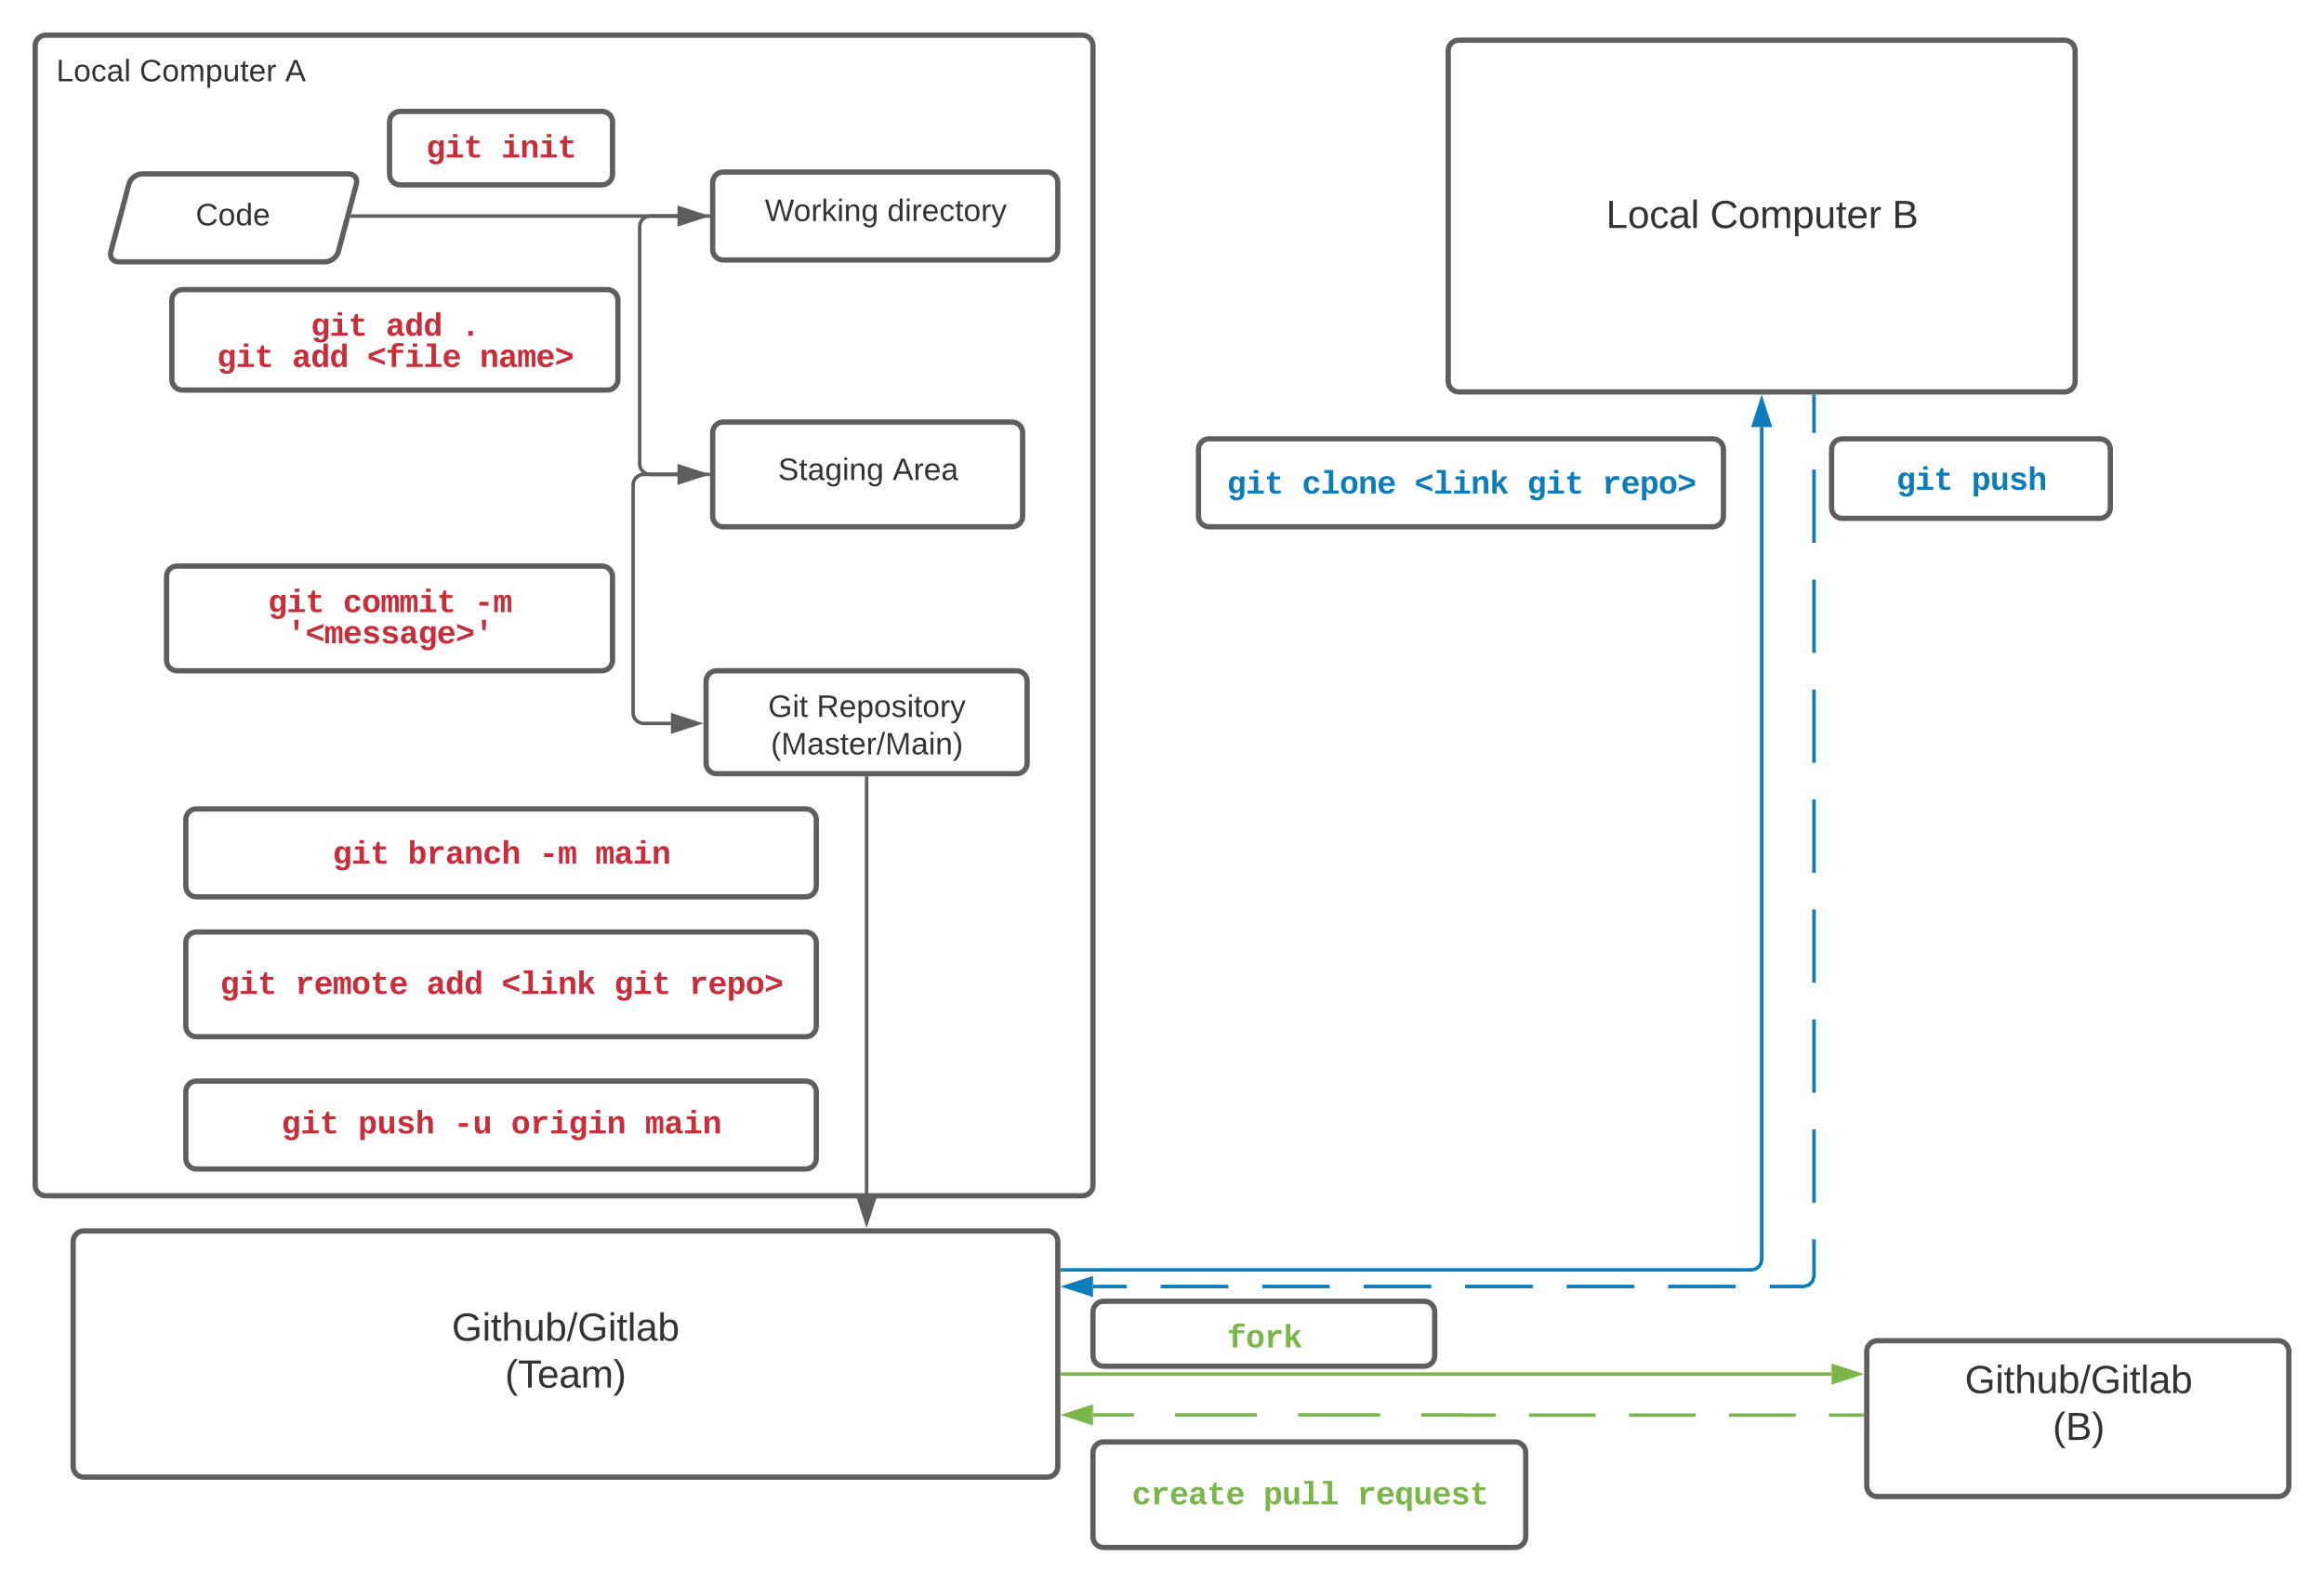 <svg xmlns="http://www.w3.org/2000/svg" xmlns:xlink="http://www.w3.org/1999/xlink" xmlns:lucid="lucid" width="1321.5" height="900"><g transform="translate(-260 -280)" lucid:page-tab-id="0_0"><path d="M0 0h1870.87v1322.83H0z" fill="#fff"/><path d="M280 306c0-3.3 2.7-6 6-6h589.5c3.3 0 6 2.7 6 6v648c0 3.3-2.7 6-6 6H286c-3.3 0-6-2.7-6-6z" stroke="#5e5e5e" stroke-width="3" fill="#fff"/><use xlink:href="#a" transform="matrix(1,0,0,1,292,312) translate(0 14.222)"/><use xlink:href="#b" transform="matrix(1,0,0,1,292,312) translate(47.358 14.222)"/><use xlink:href="#c" transform="matrix(1,0,0,1,292,312) translate(130.173 14.222)"/><path d="M1083.5 308.86c0-3.32 2.7-6 6-6H1434c3.3 0 6 2.68 6 6v188c0 3.3-2.7 6-6 6h-344.5c-3.3 0-6-2.7-6-6z" stroke="#5e5e5e" stroke-width="3" fill="#fff"/><use xlink:href="#d" transform="matrix(1,0,0,1,1095.5,314.857) translate(77.735 94.778)"/><use xlink:href="#e" transform="matrix(1,0,0,1,1095.5,314.857) translate(136.932 94.778)"/><use xlink:href="#f" transform="matrix(1,0,0,1,1095.5,314.857) translate(240.451 94.778)"/><path d="M333.3 384.7c.84-3.2 4.22-5.8 7.53-5.8h117.34c3.3 0 5.3 2.6 4.45 5.8l-10.24 38.4c-.85 3.2-4.23 5.8-7.55 5.8H327.5c-3.3 0-5.3-2.6-4.45-5.8z" stroke="#5e5e5e" stroke-width="3" fill="#fff"/><use xlink:href="#g" transform="matrix(1,0,0,1,326.5,383.894) translate(44.795 24.222)"/><path d="M481.5 349.35c0-3.3 2.7-6 6-6h114.8c3.33 0 6 2.7 6 6v29.78c0 3.3-2.67 6-6 6H487.5c-3.3 0-6-2.7-6-6z" stroke="#5e5e5e" stroke-width="3" fill="#fff"/><use xlink:href="#h" transform="matrix(1,0,0,1,493.5,355.349) translate(8.826 14.219)"/><use xlink:href="#i" transform="matrix(1,0,0,1,493.5,355.349) translate(51.5 14.219)"/><path d="M357.72 450.68c0-3.32 2.7-6 6-6h241.63c3.32 0 6 2.68 6 6v45.14c0 3.3-2.68 6-6 6H363.72c-3.3 0-6-2.7-6-6z" stroke="#5e5e5e" stroke-width="3" fill="#fff"/><use xlink:href="#h" transform="matrix(1,0,0,1,369.722,456.677) translate(66.992 14.219)"/><use xlink:href="#j" transform="matrix(1,0,0,1,369.722,456.677) translate(109.666 14.219)"/><use xlink:href="#k" transform="matrix(1,0,0,1,369.722,456.677) translate(152.339 14.219)"/><use xlink:href="#l" transform="matrix(1,0,0,1,369.722,456.677) translate(13.65 31.997)"/><use xlink:href="#m" transform="matrix(1,0,0,1,369.722,456.677) translate(56.324 31.997)"/><use xlink:href="#n" transform="matrix(1,0,0,1,369.722,456.677) translate(98.997 31.997)"/><use xlink:href="#o" transform="matrix(1,0,0,1,369.722,456.677) translate(163.008 31.997)"/><path d="M665.24 526c0-3.3 2.7-6 6-6H835.5c3.3 0 6 2.7 6 6v47.56c0 3.3-2.7 6-6 6H671.24c-3.3 0-6-2.7-6-6z" stroke="#5e5e5e" stroke-width="3" fill="#fff"/><use xlink:href="#p" transform="matrix(1,0,0,1,677.241,532) translate(25.191 20.972)"/><use xlink:href="#q" transform="matrix(1,0,0,1,677.241,532) translate(90.327 20.972)"/><path d="M661.5 667.44c0-3.3 2.7-6 6-6h170.56c3.3 0 6 2.7 6 6V714c0 3.3-2.7 6-6 6H667.5c-3.3 0-6-2.7-6-6z" stroke="#5e5e5e" stroke-width="3" fill="#fff"/><use xlink:href="#r" transform="matrix(1,0,0,1,673.5,673.441) translate(23.302 14.222)"/><use xlink:href="#s" transform="matrix(1,0,0,1,673.5,673.441) translate(50.907 14.222)"/><use xlink:href="#t" transform="matrix(1,0,0,1,673.5,673.441) translate(24.833 35.556)"/><path d="M665.24 383.86c0-3.32 2.7-6 6-6H855.5c3.3 0 6 2.68 6 6v38c0 3.3-2.7 6-6 6H671.24c-3.3 0-6-2.7-6-6z" stroke="#5e5e5e" stroke-width="3" fill="#fff"/><use xlink:href="#u" transform="matrix(1,0,0,1,677.241,389.857) translate(17.685 15.847)"/><use xlink:href="#v" transform="matrix(1,0,0,1,677.241,389.857) translate(87.315 15.847)"/><path d="M460.33 402.86h184.9" stroke="#5e5e5e" stroke-width="2" fill="none"/><path d="M460.35 403.86h-1.3l.55-2h.75" fill="#5e5e5e"/><path d="M660.5 402.86l-14.26 4.63v-9.28z" stroke="#5e5e5e" stroke-width="2" fill="#5e5e5e"/><path d="M662.74 549.78H626c-3.3 0-6 2.68-6 6v129.6c0 3.3 2.7 6 6 6h15.5" stroke="#5e5e5e" stroke-width="2" fill="none"/><path d="M663.74 550.78h-1.02v-2h1.02" fill="#5e5e5e"/><path d="M656.76 691.37L642.5 696v-9.27z" stroke="#5e5e5e" stroke-width="2" fill="#5e5e5e"/><path d="M354.7 607.9c0-3.33 2.67-6 6-6h241.6c3.33 0 6 2.67 6 6v47.54c0 3.3-2.67 6-6 6H360.7c-3.33 0-6-2.7-6-6z" stroke="#5e5e5e" stroke-width="3" fill="#fff"/><use xlink:href="#h" transform="matrix(1,0,0,1,366.685,613.885) translate(45.655 14.219)"/><use xlink:href="#w" transform="matrix(1,0,0,1,366.685,613.885) translate(88.329 14.219)"/><use xlink:href="#x" transform="matrix(1,0,0,1,366.685,613.885) translate(163.008 14.219)"/><use xlink:href="#y" transform="matrix(1,0,0,1,366.685,613.885) translate(56.324 31.997)"/><path d="M662.74 402.86h-33c-3.3 0-6 2.68-6 6v134.92c0 3.3 2.7 6 6 6h15.5" stroke="#5e5e5e" stroke-width="2" fill="none"/><path d="M663.74 403.86h-1.02v-2h1.02" fill="#5e5e5e"/><path d="M660.5 549.78l-14.26 4.63v-9.26z" stroke="#5e5e5e" stroke-width="2" fill="#5e5e5e"/><path d="M365.67 746c0-3.3 2.68-6 6-6h346.5c3.3 0 6 2.7 6 6v38c0 3.3-2.7 6-6 6h-346.5c-3.32 0-6-2.7-6-6z" stroke="#5e5e5e" stroke-width="3" fill="#fff"/><use xlink:href="#h" transform="matrix(1,0,0,1,377.667,752) translate(71.484 19.094)"/><use xlink:href="#z" transform="matrix(1,0,0,1,377.667,752) translate(114.158 19.094)"/><use xlink:href="#A" transform="matrix(1,0,0,1,377.667,752) translate(188.837 19.094)"/><use xlink:href="#B" transform="matrix(1,0,0,1,377.667,752) translate(220.842 19.094)"/><path d="M365.67 816c0-3.3 2.68-6 6-6h346.5c3.3 0 6 2.7 6 6v47.56c0 3.3-2.7 6-6 6h-346.5c-3.32 0-6-2.7-6-6z" stroke="#5e5e5e" stroke-width="3" fill="#fff"/><use xlink:href="#h" transform="matrix(1,0,0,1,377.667,822) translate(7.474 23.219)"/><use xlink:href="#C" transform="matrix(1,0,0,1,377.667,822) translate(50.148 23.219)"/><use xlink:href="#D" transform="matrix(1,0,0,1,377.667,822) translate(124.826 23.219)"/><use xlink:href="#E" transform="matrix(1,0,0,1,377.667,822) translate(167.5 23.219)"/><use xlink:href="#F" transform="matrix(1,0,0,1,377.667,822) translate(231.51 23.219)"/><use xlink:href="#G" transform="matrix(1,0,0,1,377.667,822) translate(274.184 23.219)"/><path d="M752.78 722.5V960" stroke="#5e5e5e" stroke-width="2" fill="none"/><path d="M753.78 722.53h-2v-1.03h2" fill="#5e5e5e"/><path d="M752.78 975.26L748.14 961h9.27z" stroke="#5e5e5e" stroke-width="2" fill="#5e5e5e"/><path d="M365.67 900.78c0-3.32 2.68-6 6-6h346.5c3.3 0 6 2.68 6 6v38c0 3.3-2.7 6-6 6h-346.5c-3.32 0-6-2.7-6-6z" stroke="#5e5e5e" stroke-width="3" fill="#fff"/><g><use xlink:href="#H" transform="matrix(1,0,0,1,377.667,906.778) translate(42.36 17.753)"/><use xlink:href="#I" transform="matrix(1,0,0,1,377.667,906.778) translate(85.887 17.753)"/><use xlink:href="#J" transform="matrix(1,0,0,1,377.667,906.778) translate(140.296 17.753)"/><use xlink:href="#K" transform="matrix(1,0,0,1,377.667,906.778) translate(172.941 17.753)"/><use xlink:href="#L" transform="matrix(1,0,0,1,377.667,906.778) translate(249.113 17.753)"/></g><path d="M301.6 986c0-3.3 2.7-6 6-6h547.9c3.3 0 6 2.7 6 6v128c0 3.3-2.7 6-6 6H307.6c-3.3 0-6-2.7-6-6z" stroke="#5e5e5e" stroke-width="3" fill="#fff"/><g><use xlink:href="#M" transform="matrix(1,0,0,1,313.611,992) translate(203.278 50.403)"/><use xlink:href="#N" transform="matrix(1,0,0,1,313.611,992) translate(233.556 77.069)"/></g><path d="M864 1002.14h391.75c3.3 0 6-2.7 6-6V522.86" stroke="#0c7cba" stroke-width="2" fill="none"/><path d="M864.03 1003.14H863v-2h1.03" fill="#0c7cba"/><path d="M1261.75 507.6l4.64 14.26h-9.3z" stroke="#0c7cba" stroke-width="2" fill="#0c7cba"/><path d="M941.5 535.56c0-3.32 2.7-6 6-6H1234c3.3 0 6 2.68 6 6v38c0 3.3-2.7 6-6 6H947.5c-3.3 0-6-2.7-6-6z" stroke="#5e5e5e" stroke-width="3" fill="#fff"/><g><use xlink:href="#O" transform="matrix(1,0,0,1,953.5,541.556) translate(4.145 19.094)"/><use xlink:href="#P" transform="matrix(1,0,0,1,953.5,541.556) translate(46.819 19.094)"/><use xlink:href="#Q" transform="matrix(1,0,0,1,953.5,541.556) translate(110.829 19.094)"/><use xlink:href="#R" transform="matrix(1,0,0,1,953.5,541.556) translate(174.839 19.094)"/><use xlink:href="#S" transform="matrix(1,0,0,1,953.5,541.556) translate(217.513 19.094)"/></g><path d="M1291.5 505.36v20.84m0 20.84v41.7m0 20.83v41.7m0 20.83v41.7m0 20.83v41.68m0 20.86v41.68m0 20.85v41.67m0 20.84v41.7m0 20.84v20.85l-.82 3-2.15 2.17-3.03.82h-19.24m-19.24 0h-38.47m-19.24 0h-38.47m-19.24 0h-38.48m-19.24 0h-38.48m-19.23 0H977.7m-19.25 0h-38.47m-19.24 0H881.5" stroke="#0c7cba" stroke-width="2" fill="none"/><path d="M1292.5 505.38h-2v-1.02h2" fill="#0c7cba"/><path d="M866.24 1011.6l14.26-4.65v9.27z" stroke="#0c7cba" stroke-width="2" fill="#0c7cba"/><path d="M1301.5 535.56c0-3.32 2.7-6 6-6H1454c3.3 0 6 2.68 6 6v33.22c0 3.3-2.7 6-6 6h-146.5c-3.3 0-6-2.7-6-6z" stroke="#5e5e5e" stroke-width="3" fill="#fff"/><g><use xlink:href="#O" transform="matrix(1,0,0,1,1313.5,541.556) translate(24.826 16.969)"/><use xlink:href="#T" transform="matrix(1,0,0,1,1313.5,541.556) translate(67.5 16.969)"/></g><path d="M1321.5 1048.43c0-3.3 2.7-6 6-6h228c3.3 0 6 2.7 6 6v76.6c0 3.3-2.7 6-6 6h-228c-3.3 0-6-2.7-6-6z" stroke="#5e5e5e" stroke-width="3" fill="#fff"/><g><use xlink:href="#M" transform="matrix(1,0,0,1,1333.5,1054.431) translate(43.778 17.778)"/><use xlink:href="#U" transform="matrix(1,0,0,1,1333.5,1054.431) translate(93.747 44.444)"/></g><path d="M864 1061.4h437.5" stroke="#7ab648" stroke-width="2" fill="none"/><path d="M864.03 1062.4H863v-2h1.03" fill="#7ab648"/><path d="M1316.76 1061.4l-14.26 4.64v-9.27z" stroke="#7ab648" stroke-width="2" fill="#7ab648"/><path d="M1319 1084.74h-18.95m-18.95 0h-37.9m-18.96 0h-37.9m-18.96 0h-37.9m-18.95 0h-18.96l-.05-.02-.02-.05-.02-.06h-23.38m-23.32 0h-46.65m-23.33 0h-46.65m-23.32 0H881.5" stroke="#7ab648" stroke-width="2" fill="none"/><path d="M1320 1085.74h-1.03v-2h1.03" fill="#7ab648"/><path d="M866.24 1084.6l14.26-4.64v9.27z" stroke="#7ab648" stroke-width="2" fill="#7ab648"/><path d="M881.5 1026c0-3.3 2.7-6 6-6h182.33c3.3 0 6 2.7 6 6v24.92c0 3.3-2.7 6-6 6H887.5c-3.3 0-6-2.7-6-6z" stroke="#5e5e5e" stroke-width="3" fill="#fff"/><g><use xlink:href="#V" transform="matrix(1,0,0,1,893.5,1032) translate(64.163 14.219)"/></g><path d="M881.5 1106c0-3.3 2.7-6 6-6h234.08c3.3 0 6 2.7 6 6v48c0 3.3-2.7 6-6 6H887.5c-3.3 0-6-2.7-6-6z" stroke="#5e5e5e" stroke-width="3" fill="#fff"/><g><use xlink:href="#W" transform="matrix(1,0,0,1,893.5,1112) translate(10.15 23.469)"/><use xlink:href="#X" transform="matrix(1,0,0,1,893.5,1112) translate(84.829 23.469)"/><use xlink:href="#Y" transform="matrix(1,0,0,1,893.5,1112) translate(138.171 23.469)"/></g><defs><path fill="#333" d="M30 0v-248h33v221h125V0H30" id="Z"/><path fill="#333" d="M100-194c62-1 85 37 85 99 1 63-27 99-86 99S16-35 15-95c0-66 28-99 85-99zM99-20c44 1 53-31 53-75 0-43-8-75-51-75s-53 32-53 75 10 74 51 75" id="aa"/><path fill="#333" d="M96-169c-40 0-48 33-48 73s9 75 48 75c24 0 41-14 43-38l32 2c-6 37-31 61-74 61-59 0-76-41-82-99-10-93 101-131 147-64 4 7 5 14 7 22l-32 3c-4-21-16-35-41-35" id="ab"/><path fill="#333" d="M141-36C126-15 110 5 73 4 37 3 15-17 15-53c-1-64 63-63 125-63 3-35-9-54-41-54-24 1-41 7-42 31l-33-3c5-37 33-52 76-52 45 0 72 20 72 64v82c-1 20 7 32 28 27v20c-31 9-61-2-59-35zM48-53c0 20 12 33 32 33 41-3 63-29 60-74-43 2-92-5-92 41" id="ac"/><path fill="#333" d="M24 0v-261h32V0H24" id="ad"/><g id="a"><use transform="matrix(0.049,0,0,0.049,0,0)" xlink:href="#Z"/><use transform="matrix(0.049,0,0,0.049,9.877,0)" xlink:href="#aa"/><use transform="matrix(0.049,0,0,0.049,19.753,0)" xlink:href="#ab"/><use transform="matrix(0.049,0,0,0.049,28.642,0)" xlink:href="#ac"/><use transform="matrix(0.049,0,0,0.049,38.519,0)" xlink:href="#ad"/></g><path fill="#333" d="M212-179c-10-28-35-45-73-45-59 0-87 40-87 99 0 60 29 101 89 101 43 0 62-24 78-52l27 14C228-24 195 4 139 4 59 4 22-46 18-125c-6-104 99-153 187-111 19 9 31 26 39 46" id="ae"/><path fill="#333" d="M210-169c-67 3-38 105-44 169h-31v-121c0-29-5-50-35-48C34-165 62-65 56 0H25l-1-190h30c1 10-1 24 2 32 10-44 99-50 107 0 11-21 27-35 58-36 85-2 47 119 55 194h-31v-121c0-29-5-49-35-48" id="af"/><path fill="#333" d="M115-194c55 1 70 41 70 98S169 2 115 4C84 4 66-9 55-30l1 105H24l-1-265h31l2 30c10-21 28-34 59-34zm-8 174c40 0 45-34 45-75s-6-73-45-74c-42 0-51 32-51 76 0 43 10 73 51 73" id="ag"/><path fill="#333" d="M84 4C-5 8 30-112 23-190h32v120c0 31 7 50 39 49 72-2 45-101 50-169h31l1 190h-30c-1-10 1-25-2-33-11 22-28 36-60 37" id="ah"/><path fill="#333" d="M59-47c-2 24 18 29 38 22v24C64 9 27 4 27-40v-127H5v-23h24l9-43h21v43h35v23H59v120" id="ai"/><path fill="#333" d="M100-194c63 0 86 42 84 106H49c0 40 14 67 53 68 26 1 43-12 49-29l28 8c-11 28-37 45-77 45C44 4 14-33 15-96c1-61 26-98 85-98zm52 81c6-60-76-77-97-28-3 7-6 17-6 28h103" id="aj"/><path fill="#333" d="M114-163C36-179 61-72 57 0H25l-1-190h30c1 12-1 29 2 39 6-27 23-49 58-41v29" id="ak"/><g id="b"><use transform="matrix(0.049,0,0,0.049,0,0)" xlink:href="#ae"/><use transform="matrix(0.049,0,0,0.049,12.79,0)" xlink:href="#aa"/><use transform="matrix(0.049,0,0,0.049,22.667,0)" xlink:href="#af"/><use transform="matrix(0.049,0,0,0.049,37.432,0)" xlink:href="#ag"/><use transform="matrix(0.049,0,0,0.049,47.309,0)" xlink:href="#ah"/><use transform="matrix(0.049,0,0,0.049,57.185,0)" xlink:href="#ai"/><use transform="matrix(0.049,0,0,0.049,62.123,0)" xlink:href="#aj"/><use transform="matrix(0.049,0,0,0.049,72,0)" xlink:href="#ak"/></g><path fill="#333" d="M205 0l-28-72H64L36 0H1l101-248h38L239 0h-34zm-38-99l-47-123c-12 45-31 82-46 123h93" id="al"/><use transform="matrix(0.049,0,0,0.049,0,0)" xlink:href="#al" id="c"/><g id="d"><use transform="matrix(0.062,0,0,0.062,0,0)" xlink:href="#Z"/><use transform="matrix(0.062,0,0,0.062,12.346,0)" xlink:href="#aa"/><use transform="matrix(0.062,0,0,0.062,24.691,0)" xlink:href="#ab"/><use transform="matrix(0.062,0,0,0.062,35.802,0)" xlink:href="#ac"/><use transform="matrix(0.062,0,0,0.062,48.148,0)" xlink:href="#ad"/></g><g id="e"><use transform="matrix(0.062,0,0,0.062,0,0)" xlink:href="#ae"/><use transform="matrix(0.062,0,0,0.062,15.988,0)" xlink:href="#aa"/><use transform="matrix(0.062,0,0,0.062,28.333,0)" xlink:href="#af"/><use transform="matrix(0.062,0,0,0.062,46.79,0)" xlink:href="#ag"/><use transform="matrix(0.062,0,0,0.062,59.136,0)" xlink:href="#ah"/><use transform="matrix(0.062,0,0,0.062,71.481,0)" xlink:href="#ai"/><use transform="matrix(0.062,0,0,0.062,77.654,0)" xlink:href="#aj"/><use transform="matrix(0.062,0,0,0.062,90,0)" xlink:href="#ak"/></g><path fill="#333" d="M160-131c35 5 61 23 61 61C221 17 115-2 30 0v-248c76 3 177-17 177 60 0 33-19 50-47 57zm-97-11c50-1 110 9 110-42 0-47-63-36-110-37v79zm0 115c55-2 124 14 124-45 0-56-70-42-124-44v89" id="am"/><use transform="matrix(0.062,0,0,0.062,0,0)" xlink:href="#am" id="f"/><path fill="#333" d="M85-194c31 0 48 13 60 33l-1-100h32l1 261h-30c-2-10 0-23-3-31C134-8 116 4 85 4 32 4 16-35 15-94c0-66 23-100 70-100zm9 24c-40 0-46 34-46 75 0 40 6 74 45 74 42 0 51-32 51-76 0-42-9-74-50-73" id="an"/><g id="g"><use transform="matrix(0.049,0,0,0.049,0,0)" xlink:href="#ae"/><use transform="matrix(0.049,0,0,0.049,12.79,0)" xlink:href="#aa"/><use transform="matrix(0.049,0,0,0.049,22.667,0)" xlink:href="#an"/><use transform="matrix(0.049,0,0,0.049,32.543,0)" xlink:href="#aj"/></g><path fill="#c92d39" d="M1108-33c-3 314-178 467-492 467-243 0-400-94-447-291l281-33c17 79 82 141 174 141 176 0 212-155 205-347-2-40 5-80 0-115C773-85 665-12 501-12c-288 0-377-242-377-538 0-242 65-426 223-510 50-26 108-39 175-39 160 0 253 78 307 191h5c1-58 5-125 14-174h266c-12 335-3 703-6 1049zM811-384c25-82 27-259 1-342-30-99-77-180-190-180-172 0-205 171-205 356 0 116 18 202 54 258 48 76 129 107 221 70 62-25 96-86 119-162" id="ao"/><path fill="#c92d39" d="M794-190h353V0H118v-190h395v-702H223v-190h571v892zM513-1277v-207h281v207H513" id="ap"/><path fill="#c92d39" d="M711 13c-250 0-386-99-385-349l2-556H161v-190h181l88-282h176v282h385v190H606v530c-10 130 45 186 174 184 91-2 176-11 255-27v186C933-1 833 13 711 13" id="aq"/><g id="h"><use transform="matrix(0.009,0,0,0.009,0,0)" xlink:href="#ao"/><use transform="matrix(0.009,0,0,0.009,10.668,0)" xlink:href="#ap"/><use transform="matrix(0.009,0,0,0.009,21.337,0)" xlink:href="#aq"/></g><path fill="#c92d39" d="M768-1103c247 0 336 167 336 416V0H824v-619c-3-164-24-273-171-273-164 0-229 142-229 312V0H143c-4-359 9-736-8-1082h268c7 63 12 146 13 215h4c67-145 160-236 348-236" id="ar"/><g id="i"><use transform="matrix(0.009,0,0,0.009,0,0)" xlink:href="#ap"/><use transform="matrix(0.009,0,0,0.009,10.668,0)" xlink:href="#ar"/><use transform="matrix(0.009,0,0,0.009,21.337,0)" xlink:href="#ap"/><use transform="matrix(0.009,0,0,0.009,32.005,0)" xlink:href="#aq"/></g><path fill="#c92d39" d="M775-193C708-75 621 20 439 20 226 20 106-93 106-306c0-251 170-341 417-346l223-4c4-143-12-264-148-264-103 0-141 58-150 153l-293-14c37-219 194-321 455-321 263 0 418 130 417 390v392c1 84 5 161 89 160 21 0 42-2 62-6v152c-57 15-108 27-180 26-145 0-202-73-217-205h-6zm-256 17c168 0 234-139 227-325-166 4-347-25-347 173 0 94 33 152 120 152" id="as"/><path fill="#c92d39" d="M802-909c-3-189-2-383-2-575h281v1248c-1 83 4 168 8 236H817c-9-50-14-117-15-176h-4C735-49 651 20 482 20 191 20 97-238 97-539c0-243 66-432 221-519 50-28 108-42 175-42 162 2 253 78 309 191zm-70 658c91-113 93-462 2-584-46-61-145-100-224-53-96 56-119 190-120 349 0 123 17 214 52 275 46 82 130 115 222 74 25-12 46-33 68-61" id="at"/><g id="j"><use transform="matrix(0.009,0,0,0.009,0,0)" xlink:href="#as"/><use transform="matrix(0.009,0,0,0.009,10.668,0)" xlink:href="#at"/><use transform="matrix(0.009,0,0,0.009,21.337,0)" xlink:href="#at"/></g><path fill="#c92d39" d="M470 0v-305h289V0H470" id="au"/><use transform="matrix(0.009,0,0,0.009,0,0)" xlink:href="#au" id="k"/><g id="l"><use transform="matrix(0.009,0,0,0.009,0,0)" xlink:href="#ao"/><use transform="matrix(0.009,0,0,0.009,10.668,0)" xlink:href="#ap"/><use transform="matrix(0.009,0,0,0.009,21.337,0)" xlink:href="#aq"/></g><g id="m"><use transform="matrix(0.009,0,0,0.009,0,0)" xlink:href="#as"/><use transform="matrix(0.009,0,0,0.009,10.668,0)" xlink:href="#at"/><use transform="matrix(0.009,0,0,0.009,21.337,0)" xlink:href="#at"/></g><path fill="#c92d39" d="M101-516v-322l1027-391v228L295-676l833 324v227" id="av"/><path fill="#c92d39" d="M844-1321c-130 0-195 53-191 182v57h443v190H653V0H373v-892H117v-190h256v-83c5-247 162-348 422-349 120-1 232 13 327 28v184c-84-10-183-19-278-19" id="aw"/><path fill="#c92d39" d="M794-190h353V0H118v-190h395v-1104H223v-190h571v1294" id="ax"/><path fill="#c92d39" d="M1113-274C1038-96 884 20 626 20c-352 0-526-209-526-566 0-358 185-556 530-556 358 0 496 251 499 615H395c5 180 68 319 245 319 102 0 186-45 208-129zM857-663c-6-177-128-307-315-247-94 30-141 121-145 247h460" id="ay"/><g id="n"><use transform="matrix(0.009,0,0,0.009,0,0)" xlink:href="#av"/><use transform="matrix(0.009,0,0,0.009,10.668,0)" xlink:href="#aw"/><use transform="matrix(0.009,0,0,0.009,21.337,0)" xlink:href="#ap"/><use transform="matrix(0.009,0,0,0.009,32.005,0)" xlink:href="#ax"/><use transform="matrix(0.009,0,0,0.009,42.674,0)" xlink:href="#ay"/></g><path fill="#c92d39" d="M934-1102c199 0 220 177 220 381V0H926c-2-260 10-533-4-785-4-72-14-138-83-138-34 0-61 27-81 81s-29 134-29 241V0H501c-2-260 9-533-5-785-4-72-13-138-82-138-46 0-65 47-80 93-21 67-30 155-30 248V0H75c-3-360 6-732-6-1082h209c6 50 3 123 8 175 36-100 83-195 216-195 135 0 166 79 196 196 42-105 93-196 236-196" id="az"/><path fill="#c92d39" d="M101-125v-227l832-324-832-325v-228l1027 391v322" id="aA"/><g id="o"><use transform="matrix(0.009,0,0,0.009,0,0)" xlink:href="#ar"/><use transform="matrix(0.009,0,0,0.009,10.668,0)" xlink:href="#as"/><use transform="matrix(0.009,0,0,0.009,21.337,0)" xlink:href="#az"/><use transform="matrix(0.009,0,0,0.009,32.005,0)" xlink:href="#ay"/><use transform="matrix(0.009,0,0,0.009,42.674,0)" xlink:href="#aA"/></g><path fill="#333" d="M185-189c-5-48-123-54-124 2 14 75 158 14 163 119 3 78-121 87-175 55-17-10-28-26-33-46l33-7c5 56 141 63 141-1 0-78-155-14-162-118-5-82 145-84 179-34 5 7 8 16 11 25" id="aB"/><path fill="#333" d="M177-190C167-65 218 103 67 71c-23-6-38-20-44-43l32-5c15 47 100 32 89-28v-30C133-14 115 1 83 1 29 1 15-40 15-95c0-56 16-97 71-98 29-1 48 16 59 35 1-10 0-23 2-32h30zM94-22c36 0 50-32 50-73 0-42-14-75-50-75-39 0-46 34-46 75s6 73 46 73" id="aC"/><path fill="#333" d="M24-231v-30h32v30H24zM24 0v-190h32V0H24" id="aD"/><path fill="#333" d="M117-194c89-4 53 116 60 194h-32v-121c0-31-8-49-39-48C34-167 62-67 57 0H25l-1-190h30c1 10-1 24 2 32 11-22 29-35 61-36" id="aE"/><g id="p"><use transform="matrix(0.049,0,0,0.049,0,0)" xlink:href="#aB"/><use transform="matrix(0.049,0,0,0.049,11.852,0)" xlink:href="#ai"/><use transform="matrix(0.049,0,0,0.049,16.79,0)" xlink:href="#ac"/><use transform="matrix(0.049,0,0,0.049,26.667,0)" xlink:href="#aC"/><use transform="matrix(0.049,0,0,0.049,36.543,0)" xlink:href="#aD"/><use transform="matrix(0.049,0,0,0.049,40.444,0)" xlink:href="#aE"/><use transform="matrix(0.049,0,0,0.049,50.321,0)" xlink:href="#aC"/></g><g id="q"><use transform="matrix(0.049,0,0,0.049,0,0)" xlink:href="#al"/><use transform="matrix(0.049,0,0,0.049,11.852,0)" xlink:href="#ak"/><use transform="matrix(0.049,0,0,0.049,17.728,0)" xlink:href="#aj"/><use transform="matrix(0.049,0,0,0.049,27.605,0)" xlink:href="#ac"/></g><path fill="#333" d="M143 4C61 4 22-44 18-125c-5-107 100-154 193-111 17 8 29 25 37 43l-32 9c-13-25-37-40-76-40-61 0-88 39-88 99 0 61 29 100 91 101 35 0 62-11 79-27v-45h-74v-28h105v86C228-13 192 4 143 4" id="aF"/><g id="r"><use transform="matrix(0.049,0,0,0.049,0,0)" xlink:href="#aF"/><use transform="matrix(0.049,0,0,0.049,13.827,0)" xlink:href="#aD"/><use transform="matrix(0.049,0,0,0.049,17.728,0)" xlink:href="#ai"/></g><path fill="#333" d="M233-177c-1 41-23 64-60 70L243 0h-38l-65-103H63V0H30v-248c88 3 205-21 203 71zM63-129c60-2 137 13 137-47 0-61-80-42-137-45v92" id="aG"/><path fill="#333" d="M135-143c-3-34-86-38-87 0 15 53 115 12 119 90S17 21 10-45l28-5c4 36 97 45 98 0-10-56-113-15-118-90-4-57 82-63 122-42 12 7 21 19 24 35" id="aH"/><path fill="#333" d="M179-190L93 31C79 59 56 82 12 73V49c39 6 53-20 64-50L1-190h34L92-34l54-156h33" id="aI"/><g id="s"><use transform="matrix(0.049,0,0,0.049,0,0)" xlink:href="#aG"/><use transform="matrix(0.049,0,0,0.049,12.79,0)" xlink:href="#aj"/><use transform="matrix(0.049,0,0,0.049,22.667,0)" xlink:href="#ag"/><use transform="matrix(0.049,0,0,0.049,32.543,0)" xlink:href="#aa"/><use transform="matrix(0.049,0,0,0.049,42.42,0)" xlink:href="#aH"/><use transform="matrix(0.049,0,0,0.049,51.309,0)" xlink:href="#aD"/><use transform="matrix(0.049,0,0,0.049,55.21,0)" xlink:href="#ai"/><use transform="matrix(0.049,0,0,0.049,60.148,0)" xlink:href="#aa"/><use transform="matrix(0.049,0,0,0.049,70.025,0)" xlink:href="#ak"/><use transform="matrix(0.049,0,0,0.049,75.901,0)" xlink:href="#aI"/></g><path fill="#333" d="M87 75C49 33 22-17 22-94c0-76 28-126 65-167h31c-38 41-64 92-64 168S80 34 118 75H87" id="aJ"/><path fill="#333" d="M240 0l2-218c-23 76-54 145-80 218h-23L58-218 59 0H30v-248h44l77 211c21-75 51-140 76-211h43V0h-30" id="aK"/><path fill="#333" d="M0 4l72-265h28L28 4H0" id="aL"/><path fill="#333" d="M33-261c38 41 65 92 65 168S71 34 33 75H2C39 34 66-17 66-93S39-220 2-261h31" id="aM"/><g id="t"><use transform="matrix(0.049,0,0,0.049,0,0)" xlink:href="#aJ"/><use transform="matrix(0.049,0,0,0.049,5.877,0)" xlink:href="#aK"/><use transform="matrix(0.049,0,0,0.049,20.642,0)" xlink:href="#ac"/><use transform="matrix(0.049,0,0,0.049,30.519,0)" xlink:href="#aH"/><use transform="matrix(0.049,0,0,0.049,39.407,0)" xlink:href="#ai"/><use transform="matrix(0.049,0,0,0.049,44.346,0)" xlink:href="#aj"/><use transform="matrix(0.049,0,0,0.049,54.222,0)" xlink:href="#ak"/><use transform="matrix(0.049,0,0,0.049,60.099,0)" xlink:href="#aL"/><use transform="matrix(0.049,0,0,0.049,65.037,0)" xlink:href="#aK"/><use transform="matrix(0.049,0,0,0.049,79.802,0)" xlink:href="#ac"/><use transform="matrix(0.049,0,0,0.049,89.679,0)" xlink:href="#aD"/><use transform="matrix(0.049,0,0,0.049,93.58,0)" xlink:href="#aE"/><use transform="matrix(0.049,0,0,0.049,103.457,0)" xlink:href="#aM"/></g><path fill="#333" d="M266 0h-40l-56-210L115 0H75L2-248h35L96-30l15-64 43-154h32l59 218 59-218h35" id="aN"/><path fill="#333" d="M143 0L79-87 56-68V0H24v-261h32v163l83-92h37l-77 82L181 0h-38" id="aO"/><g id="u"><use transform="matrix(0.049,0,0,0.049,0,0)" xlink:href="#aN"/><use transform="matrix(0.049,0,0,0.049,16.395,0)" xlink:href="#aa"/><use transform="matrix(0.049,0,0,0.049,26.272,0)" xlink:href="#ak"/><use transform="matrix(0.049,0,0,0.049,32.148,0)" xlink:href="#aO"/><use transform="matrix(0.049,0,0,0.049,41.037,0)" xlink:href="#aD"/><use transform="matrix(0.049,0,0,0.049,44.938,0)" xlink:href="#aE"/><use transform="matrix(0.049,0,0,0.049,54.815,0)" xlink:href="#aC"/></g><g id="v"><use transform="matrix(0.049,0,0,0.049,0,0)" xlink:href="#an"/><use transform="matrix(0.049,0,0,0.049,9.877,0)" xlink:href="#aD"/><use transform="matrix(0.049,0,0,0.049,13.778,0)" xlink:href="#ak"/><use transform="matrix(0.049,0,0,0.049,19.654,0)" xlink:href="#aj"/><use transform="matrix(0.049,0,0,0.049,29.531,0)" xlink:href="#ab"/><use transform="matrix(0.049,0,0,0.049,38.42,0)" xlink:href="#ai"/><use transform="matrix(0.049,0,0,0.049,43.358,0)" xlink:href="#aa"/><use transform="matrix(0.049,0,0,0.049,53.235,0)" xlink:href="#ak"/><use transform="matrix(0.049,0,0,0.049,59.111,0)" xlink:href="#aI"/></g><path fill="#c92d39" d="M1109-360C1066-122 902 20 624 20c-347 0-514-209-514-555 0-353 168-567 518-567 270 0 425 136 473 361l-283 14c-16-106-75-183-196-182-75 0-130 31-165 93s-52 152-52 270c0 249 74 374 221 374 120 0 188-82 201-201" id="aP"/><path fill="#c92d39" d="M616-1102c361 0 521 202 521 560 0 354-171 562-527 562C259 20 92-192 92-542c0-351 169-560 524-560zm-9 930c200-2 236-165 236-370 0-199-27-367-223-367-195 0-233 146-233 367 0 129 18 223 55 282s92 88 165 88" id="aQ"/><g id="w"><use transform="matrix(0.009,0,0,0.009,0,0)" xlink:href="#aP"/><use transform="matrix(0.009,0,0,0.009,10.668,0)" xlink:href="#aQ"/><use transform="matrix(0.009,0,0,0.009,21.337,0)" xlink:href="#az"/><use transform="matrix(0.009,0,0,0.009,32.005,0)" xlink:href="#az"/><use transform="matrix(0.009,0,0,0.009,42.674,0)" xlink:href="#ap"/><use transform="matrix(0.009,0,0,0.009,53.342,0)" xlink:href="#aq"/></g><path fill="#c92d39" d="M324-409v-244h580v244H324" id="aR"/><g id="x"><use transform="matrix(0.009,0,0,0.009,0,0)" xlink:href="#aR"/><use transform="matrix(0.009,0,0,0.009,10.668,0)" xlink:href="#az"/></g><path fill="#c92d39" d="M714-844H515l-37-641h273" id="aS"/><path fill="#c92d39" d="M622-916c-112 2-200 14-200 111 0 90 89 101 168 121 234 58 514 77 514 368C1104-4 751 54 434 5 267-21 161-112 121-270l247-37c24 111 113 145 252 141 114-3 226-12 226-124 0-101-103-113-192-134-225-54-490-76-490-351 0-247 201-328 458-328 245 0 413 88 457 292l-249 26c-16-98-92-133-208-131" id="aT"/><g id="y"><use transform="matrix(0.009,0,0,0.009,0,0)" xlink:href="#aS"/><use transform="matrix(0.009,0,0,0.009,10.668,0)" xlink:href="#av"/><use transform="matrix(0.009,0,0,0.009,21.337,0)" xlink:href="#az"/><use transform="matrix(0.009,0,0,0.009,32.005,0)" xlink:href="#ay"/><use transform="matrix(0.009,0,0,0.009,42.674,0)" xlink:href="#aT"/><use transform="matrix(0.009,0,0,0.009,53.342,0)" xlink:href="#aT"/><use transform="matrix(0.009,0,0,0.009,64.01,0)" xlink:href="#as"/><use transform="matrix(0.009,0,0,0.009,74.679,0)" xlink:href="#ao"/><use transform="matrix(0.009,0,0,0.009,85.347,0)" xlink:href="#ay"/><use transform="matrix(0.009,0,0,0.009,96.016,0)" xlink:href="#aA"/><use transform="matrix(0.009,0,0,0.009,106.684,0)" xlink:href="#aS"/></g><path fill="#c92d39" d="M429-1484c1 190-1 388 0 572 54-116 155-191 317-191 300 0 386 257 386 563 0 241-73 429-226 518-49 28-106 42-169 42-162 0-251-81-306-196h-4c-1 59-5 127-15 176H140c4-67 9-153 8-236v-1248h281zm66 648c-93 114-92 466 1 585 35 45 77 79 142 79 64 0 112-31 148-92 69-115 68-440-2-561-39-68-131-111-221-70-25 11-46 32-68 59" id="aU"/><path fill="#c92d39" d="M875-1102c70 0 148 7 206 17v237c-110-17-267-37-359 15-123 69-192 207-192 395V0H250c-10-367 32-789-52-1082h271c19 69 36 149 46 228h4c52-151 151-250 356-248" id="aV"/><path fill="#c92d39" d="M424-1484c-2 206 5 424-8 618h4c67-145 160-234 348-236 251-3 335 167 336 416V0H824v-621c0-150-23-276-173-270-163 7-227 142-227 312V0H143v-1484h281" id="aW"/><g id="z"><use transform="matrix(0.009,0,0,0.009,0,0)" xlink:href="#aU"/><use transform="matrix(0.009,0,0,0.009,10.668,0)" xlink:href="#aV"/><use transform="matrix(0.009,0,0,0.009,21.337,0)" xlink:href="#as"/><use transform="matrix(0.009,0,0,0.009,32.005,0)" xlink:href="#ar"/><use transform="matrix(0.009,0,0,0.009,42.674,0)" xlink:href="#aP"/><use transform="matrix(0.009,0,0,0.009,53.342,0)" xlink:href="#aW"/></g><g id="A"><use transform="matrix(0.009,0,0,0.009,0,0)" xlink:href="#aR"/><use transform="matrix(0.009,0,0,0.009,10.668,0)" xlink:href="#az"/></g><g id="B"><use transform="matrix(0.009,0,0,0.009,0,0)" xlink:href="#az"/><use transform="matrix(0.009,0,0,0.009,10.668,0)" xlink:href="#as"/><use transform="matrix(0.009,0,0,0.009,21.337,0)" xlink:href="#ap"/><use transform="matrix(0.009,0,0,0.009,32.005,0)" xlink:href="#ar"/></g><g id="C"><use transform="matrix(0.009,0,0,0.009,0,0)" xlink:href="#aV"/><use transform="matrix(0.009,0,0,0.009,10.668,0)" xlink:href="#ay"/><use transform="matrix(0.009,0,0,0.009,21.337,0)" xlink:href="#az"/><use transform="matrix(0.009,0,0,0.009,32.005,0)" xlink:href="#aQ"/><use transform="matrix(0.009,0,0,0.009,42.674,0)" xlink:href="#aq"/><use transform="matrix(0.009,0,0,0.009,53.342,0)" xlink:href="#ay"/></g><g id="D"><use transform="matrix(0.009,0,0,0.009,0,0)" xlink:href="#as"/><use transform="matrix(0.009,0,0,0.009,10.668,0)" xlink:href="#at"/><use transform="matrix(0.009,0,0,0.009,21.337,0)" xlink:href="#at"/></g><path fill="#c92d39" d="M864 0L575-490l-121 84V0H173v-1484h281v850l386-448h302L762-660 1171 0H864" id="aX"/><g id="E"><use transform="matrix(0.009,0,0,0.009,0,0)" xlink:href="#av"/><use transform="matrix(0.009,0,0,0.009,10.668,0)" xlink:href="#ax"/><use transform="matrix(0.009,0,0,0.009,21.337,0)" xlink:href="#ap"/><use transform="matrix(0.009,0,0,0.009,32.005,0)" xlink:href="#ar"/><use transform="matrix(0.009,0,0,0.009,42.674,0)" xlink:href="#aX"/></g><g id="F"><use transform="matrix(0.009,0,0,0.009,0,0)" xlink:href="#ao"/><use transform="matrix(0.009,0,0,0.009,10.668,0)" xlink:href="#ap"/><use transform="matrix(0.009,0,0,0.009,21.337,0)" xlink:href="#aq"/></g><path fill="#c92d39" d="M427-171c3 195 2 397 2 596H148V-846c1-83-4-168-8-236h272c10 49 14 118 15 176h4c59-114 151-197 316-197 291 0 385 259 385 560 0 243-65 433-220 521-50 28-109 42-176 42-162-2-253-78-309-191zm69-661c-91 113-92 463-1 586 46 62 145 101 225 54 96-57 118-191 119-351 0-123-18-215-53-276-46-82-128-115-220-74-25 12-48 33-70 61" id="aY"/><g id="G"><use transform="matrix(0.009,0,0,0.009,0,0)" xlink:href="#aV"/><use transform="matrix(0.009,0,0,0.009,10.668,0)" xlink:href="#ay"/><use transform="matrix(0.009,0,0,0.009,21.337,0)" xlink:href="#aY"/><use transform="matrix(0.009,0,0,0.009,32.005,0)" xlink:href="#aQ"/><use transform="matrix(0.009,0,0,0.009,42.674,0)" xlink:href="#aA"/></g><g id="H"><use transform="matrix(0.009,0,0,0.009,0,0)" xlink:href="#ao"/><use transform="matrix(0.009,0,0,0.009,10.882,0)" xlink:href="#ap"/><use transform="matrix(0.009,0,0,0.009,21.764,0)" xlink:href="#aq"/></g><path fill="#c92d39" d="M471 20c-247 0-336-169-336-415v-687h281v607c4 148 31 285 172 285 152 0 207-150 207-312v-580h281c4 359-9 736 8 1082H816c-7-63-11-146-12-215h-5C736-76 644 20 471 20" id="aZ"/><g id="I"><use transform="matrix(0.009,0,0,0.009,0,0)" xlink:href="#aY"/><use transform="matrix(0.009,0,0,0.009,10.882,0)" xlink:href="#aZ"/><use transform="matrix(0.009,0,0,0.009,21.764,0)" xlink:href="#aT"/><use transform="matrix(0.009,0,0,0.009,32.645,0)" xlink:href="#aW"/></g><g id="J"><use transform="matrix(0.009,0,0,0.009,0,0)" xlink:href="#aR"/><use transform="matrix(0.009,0,0,0.009,10.882,0)" xlink:href="#aZ"/></g><g id="K"><use transform="matrix(0.009,0,0,0.009,0,0)" xlink:href="#aQ"/><use transform="matrix(0.009,0,0,0.009,10.882,0)" xlink:href="#aV"/><use transform="matrix(0.009,0,0,0.009,21.764,0)" xlink:href="#ap"/><use transform="matrix(0.009,0,0,0.009,32.645,0)" xlink:href="#ao"/><use transform="matrix(0.009,0,0,0.009,43.527,0)" xlink:href="#ap"/><use transform="matrix(0.009,0,0,0.009,54.409,0)" xlink:href="#ar"/></g><g id="L"><use transform="matrix(0.009,0,0,0.009,0,0)" xlink:href="#az"/><use transform="matrix(0.009,0,0,0.009,10.882,0)" xlink:href="#as"/><use transform="matrix(0.009,0,0,0.009,21.764,0)" xlink:href="#ap"/><use transform="matrix(0.009,0,0,0.009,32.645,0)" xlink:href="#ar"/></g><path fill="#333" d="M106-169C34-169 62-67 57 0H25v-261h32l-1 103c12-21 28-36 61-36 89 0 53 116 60 194h-32v-121c2-32-8-49-39-48" id="ba"/><path fill="#333" d="M115-194c53 0 69 39 70 98 0 66-23 100-70 100C84 3 66-7 56-30L54 0H23l1-261h32v101c10-23 28-34 59-34zm-8 174c40 0 45-34 45-75 0-40-5-75-45-74-42 0-51 32-51 76 0 43 10 73 51 73" id="bb"/><g id="M"><use transform="matrix(0.062,0,0,0.062,0,0)" xlink:href="#aF"/><use transform="matrix(0.062,0,0,0.062,17.284,0)" xlink:href="#aD"/><use transform="matrix(0.062,0,0,0.062,22.16,0)" xlink:href="#ai"/><use transform="matrix(0.062,0,0,0.062,28.333,0)" xlink:href="#ba"/><use transform="matrix(0.062,0,0,0.062,40.679,0)" xlink:href="#ah"/><use transform="matrix(0.062,0,0,0.062,53.025,0)" xlink:href="#bb"/><use transform="matrix(0.062,0,0,0.062,65.37,0)" xlink:href="#aL"/><use transform="matrix(0.062,0,0,0.062,71.543,0)" xlink:href="#aF"/><use transform="matrix(0.062,0,0,0.062,88.827,0)" xlink:href="#aD"/><use transform="matrix(0.062,0,0,0.062,93.704,0)" xlink:href="#ai"/><use transform="matrix(0.062,0,0,0.062,99.877,0)" xlink:href="#ad"/><use transform="matrix(0.062,0,0,0.062,104.753,0)" xlink:href="#ac"/><use transform="matrix(0.062,0,0,0.062,117.099,0)" xlink:href="#bb"/></g><path fill="#333" d="M127-220V0H93v-220H8v-28h204v28h-85" id="bc"/><g id="N"><use transform="matrix(0.062,0,0,0.062,0,0)" xlink:href="#aJ"/><use transform="matrix(0.062,0,0,0.062,7.346,0)" xlink:href="#bc"/><use transform="matrix(0.062,0,0,0.062,18.395,0)" xlink:href="#aj"/><use transform="matrix(0.062,0,0,0.062,30.741,0)" xlink:href="#ac"/><use transform="matrix(0.062,0,0,0.062,43.086,0)" xlink:href="#af"/><use transform="matrix(0.062,0,0,0.062,61.543,0)" xlink:href="#aM"/></g><path fill="#0c7cba" d="M1108-33c-3 314-178 467-492 467-243 0-400-94-447-291l281-33c17 79 82 141 174 141 176 0 212-155 205-347-2-40 5-80 0-115C773-85 665-12 501-12c-288 0-377-242-377-538 0-242 65-426 223-510 50-26 108-39 175-39 160 0 253 78 307 191h5c1-58 5-125 14-174h266c-12 335-3 703-6 1049zM811-384c25-82 27-259 1-342-30-99-77-180-190-180-172 0-205 171-205 356 0 116 18 202 54 258 48 76 129 107 221 70 62-25 96-86 119-162" id="bd"/><path fill="#0c7cba" d="M794-190h353V0H118v-190h395v-702H223v-190h571v892zM513-1277v-207h281v207H513" id="be"/><path fill="#0c7cba" d="M711 13c-250 0-386-99-385-349l2-556H161v-190h181l88-282h176v282h385v190H606v530c-10 130 45 186 174 184 91-2 176-11 255-27v186C933-1 833 13 711 13" id="bf"/><g id="O"><use transform="matrix(0.009,0,0,0.009,0,0)" xlink:href="#bd"/><use transform="matrix(0.009,0,0,0.009,10.668,0)" xlink:href="#be"/><use transform="matrix(0.009,0,0,0.009,21.337,0)" xlink:href="#bf"/></g><path fill="#0c7cba" d="M1109-360C1066-122 902 20 624 20c-347 0-514-209-514-555 0-353 168-567 518-567 270 0 425 136 473 361l-283 14c-16-106-75-183-196-182-75 0-130 31-165 93s-52 152-52 270c0 249 74 374 221 374 120 0 188-82 201-201" id="bg"/><path fill="#0c7cba" d="M794-190h353V0H118v-190h395v-1104H223v-190h571v1294" id="bh"/><path fill="#0c7cba" d="M616-1102c361 0 521 202 521 560 0 354-171 562-527 562C259 20 92-192 92-542c0-351 169-560 524-560zm-9 930c200-2 236-165 236-370 0-199-27-367-223-367-195 0-233 146-233 367 0 129 18 223 55 282s92 88 165 88" id="bi"/><path fill="#0c7cba" d="M768-1103c247 0 336 167 336 416V0H824v-619c-3-164-24-273-171-273-164 0-229 142-229 312V0H143c-4-359 9-736-8-1082h268c7 63 12 146 13 215h4c67-145 160-236 348-236" id="bj"/><path fill="#0c7cba" d="M1113-274C1038-96 884 20 626 20c-352 0-526-209-526-566 0-358 185-556 530-556 358 0 496 251 499 615H395c5 180 68 319 245 319 102 0 186-45 208-129zM857-663c-6-177-128-307-315-247-94 30-141 121-145 247h460" id="bk"/><g id="P"><use transform="matrix(0.009,0,0,0.009,0,0)" xlink:href="#bg"/><use transform="matrix(0.009,0,0,0.009,10.668,0)" xlink:href="#bh"/><use transform="matrix(0.009,0,0,0.009,21.337,0)" xlink:href="#bi"/><use transform="matrix(0.009,0,0,0.009,32.005,0)" xlink:href="#bj"/><use transform="matrix(0.009,0,0,0.009,42.674,0)" xlink:href="#bk"/></g><path fill="#0c7cba" d="M101-516v-322l1027-391v228L295-676l833 324v227" id="bl"/><path fill="#0c7cba" d="M864 0L575-490l-121 84V0H173v-1484h281v850l386-448h302L762-660 1171 0H864" id="bm"/><g id="Q"><use transform="matrix(0.009,0,0,0.009,0,0)" xlink:href="#bl"/><use transform="matrix(0.009,0,0,0.009,10.668,0)" xlink:href="#bh"/><use transform="matrix(0.009,0,0,0.009,21.337,0)" xlink:href="#be"/><use transform="matrix(0.009,0,0,0.009,32.005,0)" xlink:href="#bj"/><use transform="matrix(0.009,0,0,0.009,42.674,0)" xlink:href="#bm"/></g><g id="R"><use transform="matrix(0.009,0,0,0.009,0,0)" xlink:href="#bd"/><use transform="matrix(0.009,0,0,0.009,10.668,0)" xlink:href="#be"/><use transform="matrix(0.009,0,0,0.009,21.337,0)" xlink:href="#bf"/></g><path fill="#0c7cba" d="M875-1102c70 0 148 7 206 17v237c-110-17-267-37-359 15-123 69-192 207-192 395V0H250c-10-367 32-789-52-1082h271c19 69 36 149 46 228h4c52-151 151-250 356-248" id="bn"/><path fill="#0c7cba" d="M427-171c3 195 2 397 2 596H148V-846c1-83-4-168-8-236h272c10 49 14 118 15 176h4c59-114 151-197 316-197 291 0 385 259 385 560 0 243-65 433-220 521-50 28-109 42-176 42-162-2-253-78-309-191zm69-661c-91 113-92 463-1 586 46 62 145 101 225 54 96-57 118-191 119-351 0-123-18-215-53-276-46-82-128-115-220-74-25 12-48 33-70 61" id="bo"/><path fill="#0c7cba" d="M101-125v-227l832-324-832-325v-228l1027 391v322" id="bp"/><g id="S"><use transform="matrix(0.009,0,0,0.009,0,0)" xlink:href="#bn"/><use transform="matrix(0.009,0,0,0.009,10.668,0)" xlink:href="#bk"/><use transform="matrix(0.009,0,0,0.009,21.337,0)" xlink:href="#bo"/><use transform="matrix(0.009,0,0,0.009,32.005,0)" xlink:href="#bi"/><use transform="matrix(0.009,0,0,0.009,42.674,0)" xlink:href="#bp"/></g><path fill="#0c7cba" d="M471 20c-247 0-336-169-336-415v-687h281v607c4 148 31 285 172 285 152 0 207-150 207-312v-580h281c4 359-9 736 8 1082H816c-7-63-11-146-12-215h-5C736-76 644 20 471 20" id="bq"/><path fill="#0c7cba" d="M622-916c-112 2-200 14-200 111 0 90 89 101 168 121 234 58 514 77 514 368C1104-4 751 54 434 5 267-21 161-112 121-270l247-37c24 111 113 145 252 141 114-3 226-12 226-124 0-101-103-113-192-134-225-54-490-76-490-351 0-247 201-328 458-328 245 0 413 88 457 292l-249 26c-16-98-92-133-208-131" id="br"/><path fill="#0c7cba" d="M424-1484c-2 206 5 424-8 618h4c67-145 160-234 348-236 251-3 335 167 336 416V0H824v-621c0-150-23-276-173-270-163 7-227 142-227 312V0H143v-1484h281" id="bs"/><g id="T"><use transform="matrix(0.009,0,0,0.009,0,0)" xlink:href="#bo"/><use transform="matrix(0.009,0,0,0.009,10.668,0)" xlink:href="#bq"/><use transform="matrix(0.009,0,0,0.009,21.337,0)" xlink:href="#br"/><use transform="matrix(0.009,0,0,0.009,32.005,0)" xlink:href="#bs"/></g><g id="U"><use transform="matrix(0.062,0,0,0.062,0,0)" xlink:href="#aJ"/><use transform="matrix(0.062,0,0,0.062,7.346,0)" xlink:href="#am"/><use transform="matrix(0.062,0,0,0.062,22.16,0)" xlink:href="#aM"/></g><path fill="#7ab648" d="M844-1321c-130 0-195 53-191 182v57h443v190H653V0H373v-892H117v-190h256v-83c5-247 162-348 422-349 120-1 232 13 327 28v184c-84-10-183-19-278-19" id="bt"/><path fill="#7ab648" d="M616-1102c361 0 521 202 521 560 0 354-171 562-527 562C259 20 92-192 92-542c0-351 169-560 524-560zm-9 930c200-2 236-165 236-370 0-199-27-367-223-367-195 0-233 146-233 367 0 129 18 223 55 282s92 88 165 88" id="bu"/><path fill="#7ab648" d="M875-1102c70 0 148 7 206 17v237c-110-17-267-37-359 15-123 69-192 207-192 395V0H250c-10-367 32-789-52-1082h271c19 69 36 149 46 228h4c52-151 151-250 356-248" id="bv"/><path fill="#7ab648" d="M864 0L575-490l-121 84V0H173v-1484h281v850l386-448h302L762-660 1171 0H864" id="bw"/><g id="V"><use transform="matrix(0.009,0,0,0.009,0,0)" xlink:href="#bt"/><use transform="matrix(0.009,0,0,0.009,10.668,0)" xlink:href="#bu"/><use transform="matrix(0.009,0,0,0.009,21.337,0)" xlink:href="#bv"/><use transform="matrix(0.009,0,0,0.009,32.005,0)" xlink:href="#bw"/></g><path fill="#7ab648" d="M1109-360C1066-122 902 20 624 20c-347 0-514-209-514-555 0-353 168-567 518-567 270 0 425 136 473 361l-283 14c-16-106-75-183-196-182-75 0-130 31-165 93s-52 152-52 270c0 249 74 374 221 374 120 0 188-82 201-201" id="bx"/><path fill="#7ab648" d="M1113-274C1038-96 884 20 626 20c-352 0-526-209-526-566 0-358 185-556 530-556 358 0 496 251 499 615H395c5 180 68 319 245 319 102 0 186-45 208-129zM857-663c-6-177-128-307-315-247-94 30-141 121-145 247h460" id="by"/><path fill="#7ab648" d="M775-193C708-75 621 20 439 20 226 20 106-93 106-306c0-251 170-341 417-346l223-4c4-143-12-264-148-264-103 0-141 58-150 153l-293-14c37-219 194-321 455-321 263 0 418 130 417 390v392c1 84 5 161 89 160 21 0 42-2 62-6v152c-57 15-108 27-180 26-145 0-202-73-217-205h-6zm-256 17c168 0 234-139 227-325-166 4-347-25-347 173 0 94 33 152 120 152" id="bz"/><path fill="#7ab648" d="M711 13c-250 0-386-99-385-349l2-556H161v-190h181l88-282h176v282h385v190H606v530c-10 130 45 186 174 184 91-2 176-11 255-27v186C933-1 833 13 711 13" id="bA"/><g id="W"><use transform="matrix(0.009,0,0,0.009,0,0)" xlink:href="#bx"/><use transform="matrix(0.009,0,0,0.009,10.668,0)" xlink:href="#bv"/><use transform="matrix(0.009,0,0,0.009,21.337,0)" xlink:href="#by"/><use transform="matrix(0.009,0,0,0.009,32.005,0)" xlink:href="#bz"/><use transform="matrix(0.009,0,0,0.009,42.674,0)" xlink:href="#bA"/><use transform="matrix(0.009,0,0,0.009,53.342,0)" xlink:href="#by"/></g><path fill="#7ab648" d="M427-171c3 195 2 397 2 596H148V-846c1-83-4-168-8-236h272c10 49 14 118 15 176h4c59-114 151-197 316-197 291 0 385 259 385 560 0 243-65 433-220 521-50 28-109 42-176 42-162-2-253-78-309-191zm69-661c-91 113-92 463-1 586 46 62 145 101 225 54 96-57 118-191 119-351 0-123-18-215-53-276-46-82-128-115-220-74-25 12-48 33-70 61" id="bB"/><path fill="#7ab648" d="M471 20c-247 0-336-169-336-415v-687h281v607c4 148 31 285 172 285 152 0 207-150 207-312v-580h281c4 359-9 736 8 1082H816c-7-63-11-146-12-215h-5C736-76 644 20 471 20" id="bC"/><path fill="#7ab648" d="M794-190h353V0H118v-190h395v-1104H223v-190h571v1294" id="bD"/><g id="X"><use transform="matrix(0.009,0,0,0.009,0,0)" xlink:href="#bB"/><use transform="matrix(0.009,0,0,0.009,10.668,0)" xlink:href="#bC"/><use transform="matrix(0.009,0,0,0.009,21.337,0)" xlink:href="#bD"/><use transform="matrix(0.009,0,0,0.009,32.005,0)" xlink:href="#bD"/></g><path fill="#7ab648" d="M800 425c-1-198 1-404 0-596C746-55 645 20 483 20 183 20 97-237 97-543c0-242 74-429 227-518 49-28 105-42 168-42 163 0 248 85 306 197h4c1-59 6-126 15-176h272c-4 67-9 153-8 236V425H800zm-66-671c93-114 91-467-2-586-35-45-76-79-141-79-64 0-113 31-149 92-69 115-66 440 4 561 39 68 130 111 220 70 25-11 46-31 68-58" id="bE"/><path fill="#7ab648" d="M622-916c-112 2-200 14-200 111 0 90 89 101 168 121 234 58 514 77 514 368C1104-4 751 54 434 5 267-21 161-112 121-270l247-37c24 111 113 145 252 141 114-3 226-12 226-124 0-101-103-113-192-134-225-54-490-76-490-351 0-247 201-328 458-328 245 0 413 88 457 292l-249 26c-16-98-92-133-208-131" id="bF"/><g id="Y"><use transform="matrix(0.009,0,0,0.009,0,0)" xlink:href="#bv"/><use transform="matrix(0.009,0,0,0.009,10.668,0)" xlink:href="#by"/><use transform="matrix(0.009,0,0,0.009,21.337,0)" xlink:href="#bE"/><use transform="matrix(0.009,0,0,0.009,32.005,0)" xlink:href="#bC"/><use transform="matrix(0.009,0,0,0.009,42.674,0)" xlink:href="#by"/><use transform="matrix(0.009,0,0,0.009,53.342,0)" xlink:href="#bF"/><use transform="matrix(0.009,0,0,0.009,64.01,0)" xlink:href="#bA"/></g></defs></g></svg>